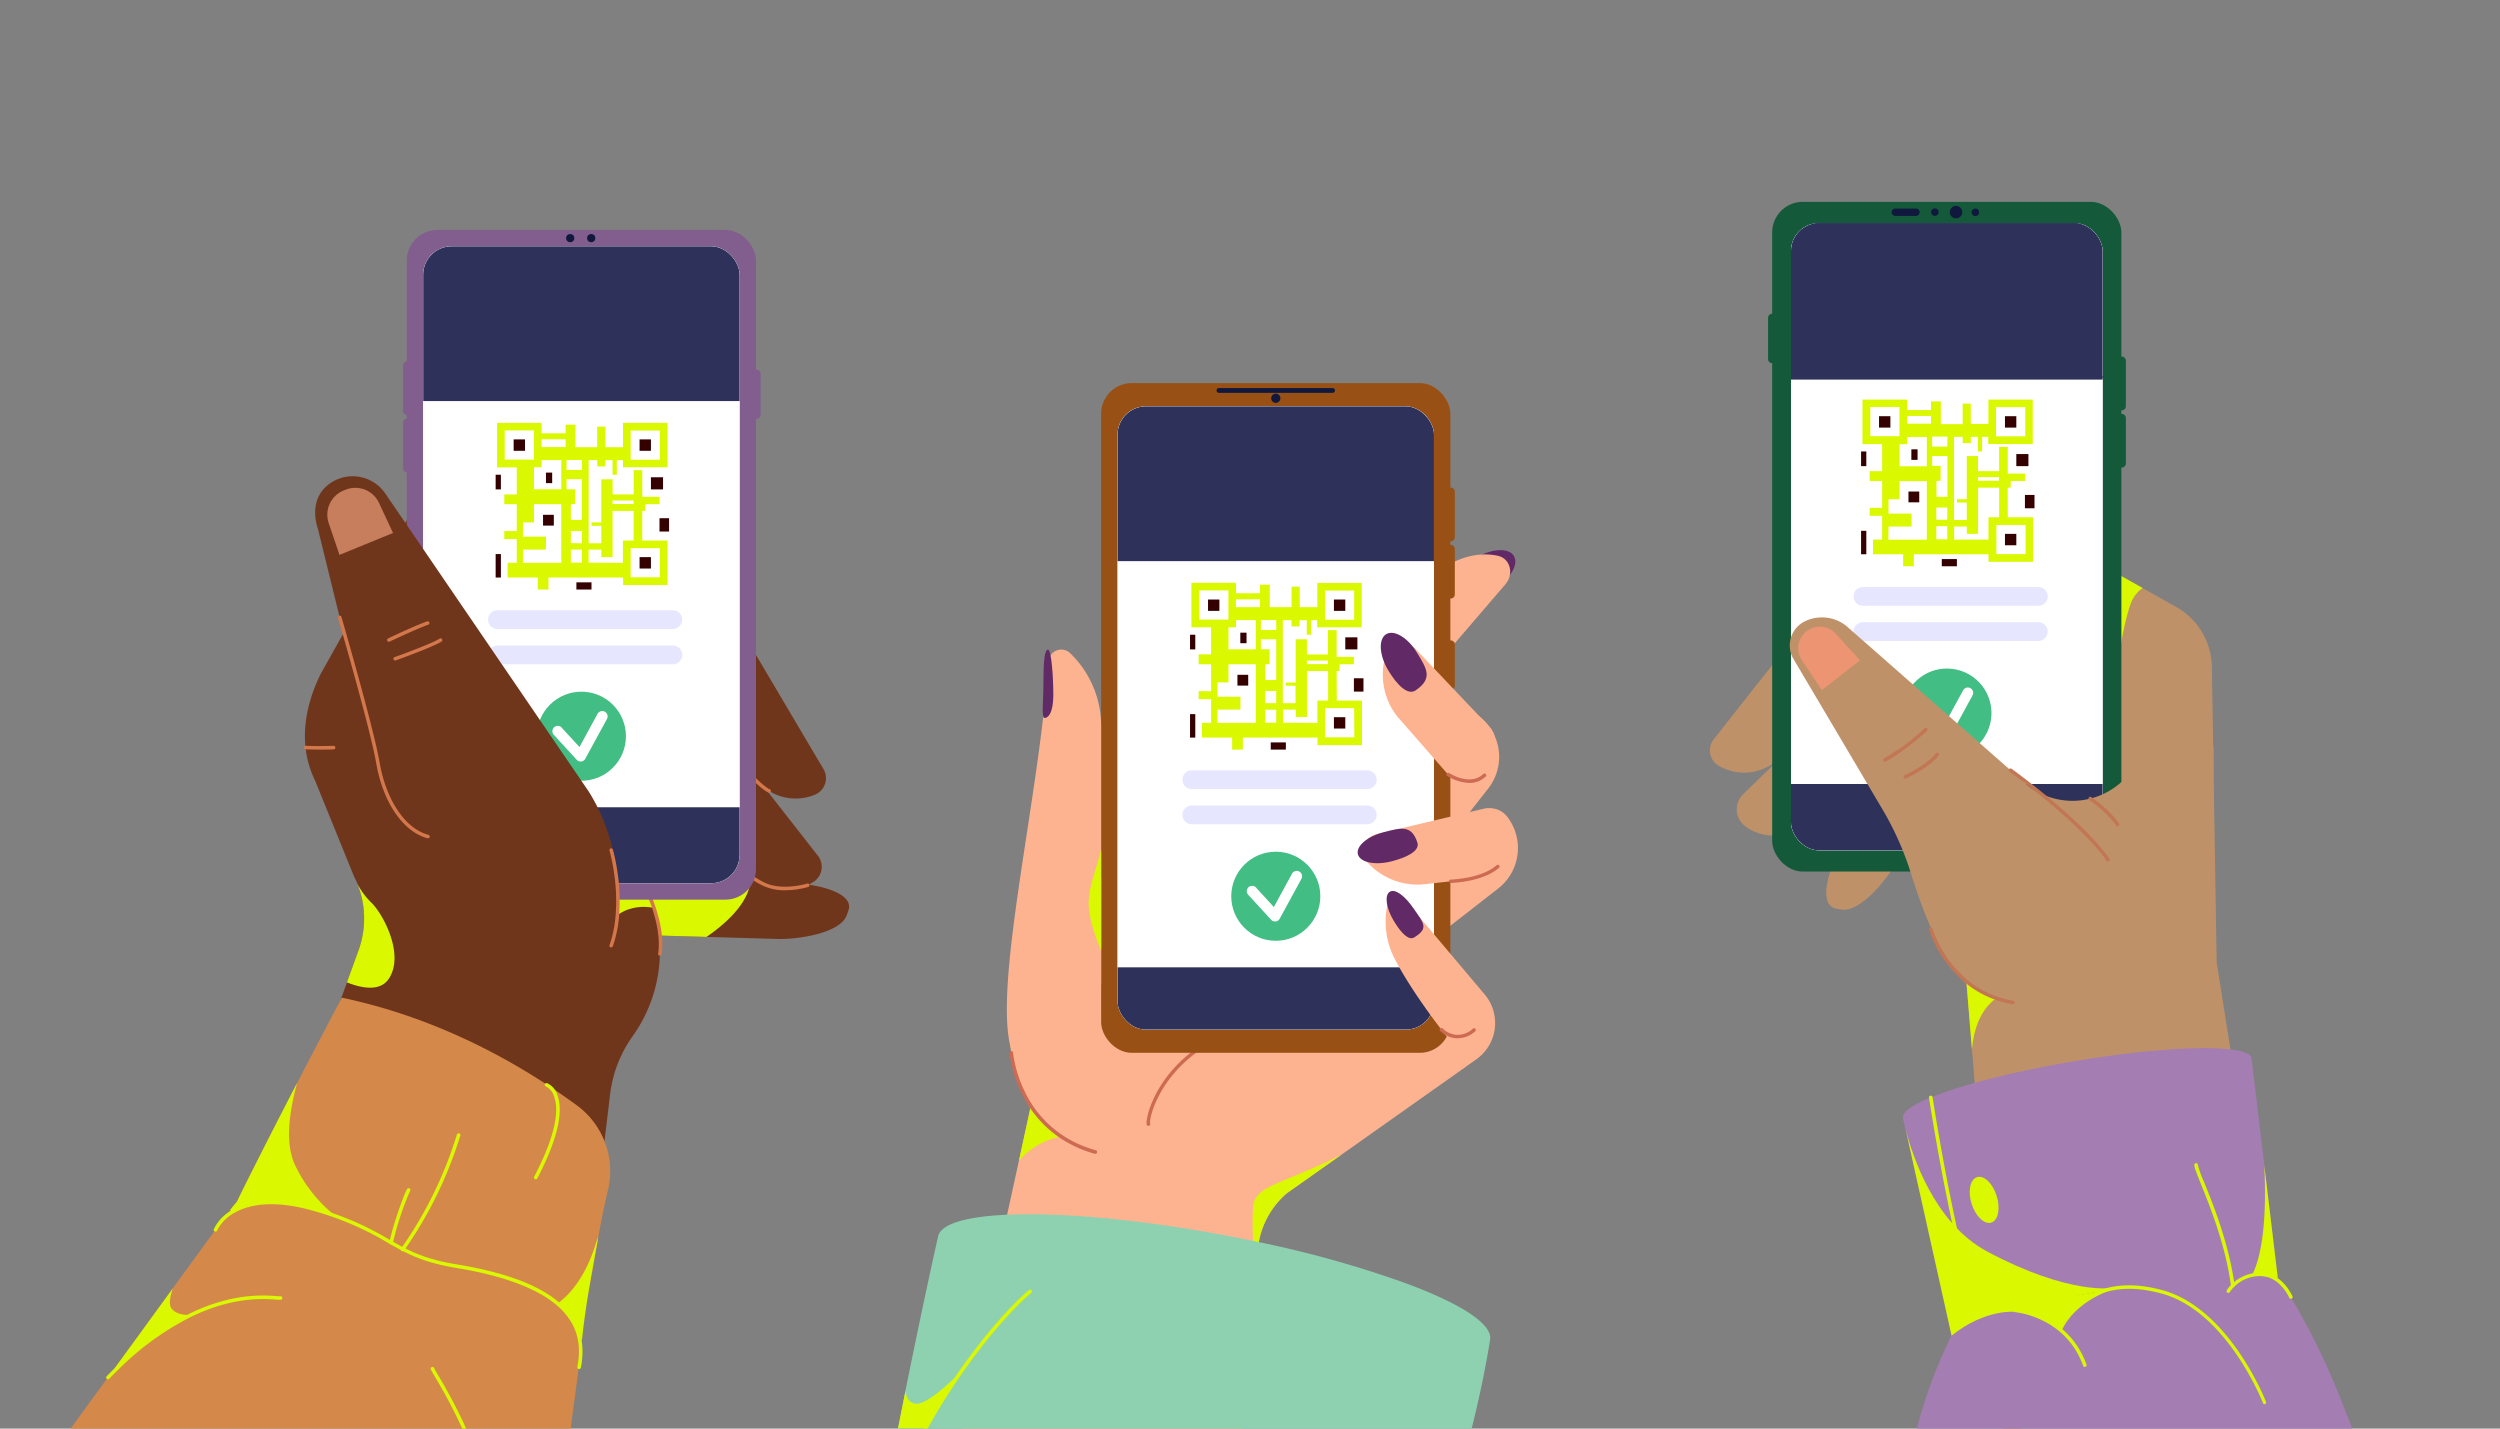 <svg xmlns="http://www.w3.org/2000/svg" xmlns:xlink="http://www.w3.org/1999/xlink" width="700" height="400" viewBox="0 0 700 400">
  <rect x="0" y="0" width="700" height="400" fill="#808080" stroke="none"/>
  <defs>
    <style>
      .cls-1 {
        fill: #fff;
      }

      .cls-2 {
        fill: none;
      }

      .cls-3 {
        fill: #bf9169;
      }

      .cls-4 {
        fill: #DAF800;
      }

      .cls-5 {
        fill: #14593a;
      }

      .cls-6 {
        clip-path: url(#clip-path);
      }

      .cls-7 {
        clip-path: url(#clip-path-2);
      }

      .cls-8, .cls-9 {
        fill: #2e325a;
      }

      .cls-8 {
        stroke: #2e325a;
        stroke-miterlimit: 10;
      }

      .cls-10 {
        fill: #e6e7ff;
      }

      .cls-11 {
        fill: #42bd83;
      }

      .cls-12 {
        fill: #340000;
      }

      .cls-13 {
        fill: #10193d;
      }

      .cls-14 {
        fill: #ed9572;
      }

      .cls-15 {
        fill: #a47db3;
      }

      .cls-16 {
        fill: #c27653;
      }

      .cls-17 {
        fill: #612966;
      }

      .cls-18 {
        fill: #fdb390;
      }

      .cls-19 {
        fill: #cc6a52;
      }

      .cls-20 {
        fill: #995014;
      }

      .cls-21 {
        clip-path: url(#clip-path-3);
      }

      .cls-22 {
        clip-path: url(#clip-path-4);
      }

      .cls-23 {
        fill: #8ed1b1;
      }

      .cls-24 {
        fill: #70361c;
      }

      .cls-25 {
        fill: #d4784c;
      }

      .cls-26 {
        fill: #825e8f;
      }

      .cls-27 {
        clip-path: url(#clip-path-5);
      }

      .cls-28 {
        fill: #c77e5c;
      }

      .cls-29 {
        fill: #d4894a;
      }
    </style>
    <clipPath id="clip-path">
      <rect class="cls-1" x="501.48" y="62.47" width="87.25" height="175.62" rx="7.83"/>
    </clipPath>
    <clipPath id="clip-path-2">
      <rect class="cls-2" x="500.81" y="62.47" width="88.58" height="178.31" rx="7.95"/>
    </clipPath>
    <clipPath id="clip-path-3">
      <rect class="cls-1" x="312.93" y="113.79" width="88.58" height="174.48" rx="7.86"/>
    </clipPath>
    <clipPath id="clip-path-4">
      <rect class="cls-2" x="312.93" y="113.79" width="88.58" height="178.31" rx="7.95"/>
    </clipPath>
    <clipPath id="clip-path-5">
      <rect class="cls-1" x="118.5" y="68.98" width="88.58" height="178.31" rx="7.95"/>
    </clipPath>
  </defs>
  <g id="_2" data-name="2">
    <path class="cls-3" d="M481.26,214.42h0a14.09,14.09,0,0,0,16.93-2.09l40.86-40-18.42-17.1L479.85,207A5,5,0,0,0,481.26,214.42Z"/>
    <path class="cls-3" d="M488.58,231.27h0a12.78,12.78,0,0,0,15.49.11L549.83,197a.86.86,0,0,0,.15-1.23L535.1,177.84a.86.86,0,0,0-1.26-.07L488.07,222.4A5.89,5.89,0,0,0,488.58,231.27Z"/>
    <path class="cls-3" d="M513.82,254.34l1.62.32c5.33,1.06,12.95-8.51,15.48-13.08L540.69,224l7.52-13.57,12-21.63-22.84-10.84-7,18.53-10.6,28.09-6.89,18.23S508.87,253,513.82,254.34Z"/>
    <path class="cls-3" d="M620.66,269.15l-48.75,3,2.24-111.67.2-10.17,13.91,7.81,11.66,6.55,9.41,5.28a19.05,19.05,0,0,1,3.24,2.28,19.59,19.59,0,0,1,6.75,14.37Z"/>
    <path class="cls-4" d="M599.92,164.64a9.4,9.4,0,0,0-3.37,4.51c-2.78,8-3.9,20.49-3.9,20.49l-18.5-29.19.2-10.17,13.91,7.81Z"/>
    <path class="cls-3" d="M639,385.26l-7.19,1.45-1,.2L565.78,400h-4.95l-2.56-31.17-.07-.89-.11-1.34-.58-7v-.1l-.73-8.82-.69-8.4-1-12.61-2.17-26.45-.19-2.32-.58-7.05-1.49-18.26v-.15l-.06-.67,0-.68-.08-.94,9.07-1.44,12.46-2L619,262.29l.52-.08,1.1,6.94,3.91,24.72.47,3,8.13,51.38h0l1,6.14.32,2.07.15.91,0,.14Z"/>
    <g>
      <rect class="cls-5" x="496.21" y="56.52" width="97.78" height="187.52" rx="8.56"/>
      <g>
        <rect class="cls-1" x="501.48" y="62.47" width="87.25" height="175.62" rx="7.83"/>
        <g class="cls-6">
          <g class="cls-7">
            <rect class="cls-1" x="500.81" y="62.47" width="88.81" height="178.31"/>
            <rect class="cls-8" x="500.7" y="62.39" width="88.81" height="43.4"/>
            <rect class="cls-9" x="500.7" y="219.52" width="88.81" height="21.56"/>
            <path class="cls-10" d="M570.73,179.48H521.6a2.62,2.62,0,0,1-2.62-2.63h0a2.62,2.62,0,0,1,2.62-2.63h49.13a2.63,2.63,0,0,1,2.63,2.63h0A2.63,2.63,0,0,1,570.73,179.48Z"/>
            <path class="cls-10" d="M570.73,169.62H521.6A2.62,2.62,0,0,1,519,167h0a2.62,2.62,0,0,1,2.62-2.63h49.13a2.63,2.63,0,0,1,2.63,2.63h0A2.63,2.63,0,0,1,570.73,169.62Z"/>
            <circle class="cls-11" cx="545.1" cy="199.63" r="12.47" transform="translate(224.96 683.88) rotate(-76.64)"/>
            <path class="cls-1" d="M544.88,206.71a1.51,1.51,0,0,1-1.11-.49l-6.28-6.86a1.5,1.5,0,1,1,2.21-2l4.86,5.3,5.07-9.29a1.5,1.5,0,1,1,2.63,1.43l-6.07,11.14a1.49,1.49,0,0,1-1.13.78Z"/>
            <g>
              <rect class="cls-12" x="526.13" y="116.54" width="3.18" height="3.18"/>
              <rect class="cls-12" x="561.39" y="116.54" width="3.18" height="3.18"/>
              <rect class="cls-12" x="561.39" y="149.49" width="3.18" height="3.18"/>
              <path class="cls-4" d="M562.15,136.55H563v-1.87h4V132.6h-4.83v-7.48h-2.42v6.8h-5.9V127.7h-3.15v12.07h-2.75v.94h2.75v4.9h-3.56V122.33h2.42v1.75h2.28v-1.75h2v4.08H555v-4.08h1.71v2h12.46V111.89H556.75v6.82h-4.93V113h-2.28v5.75h-6.11V112.4h-2.75v2.42H534v-2.93H521.49v12.47H527v7.56h-3.49v2.76H527v7.51h-3.49v2.24H527v6.65h-2.55v4.12h8.43v3.36h3V155.2h20.9v2.11h12.46V144.84h-7.06ZM558.89,114h8.18v8.17h-8.18Zm.84,19.6v1h-5.9v-1Zm-16.36,1v-4.16H541V127.7h4.29v11.4h-3.08v-4.42Zm-1.21,12.74h3.08v3.66h-3.08Zm0-1.81v-3.42h3.08v3.42Zm3.08-20.49H541v-2.79h4.29Zm-4.56-8.58v2.17H534v-2.17Zm-17-2.5h8.17v8.17h-8.17ZM534,124.36v-2h5.51v8.19h-7.64v-6.16Zm-5.22,23.06h6.44V143.8h-6.44v-4h3.09v-5.09h7.64v16.4H528.74Zm18.38,3.66v-3.66h3.56v2.07h3.15V136.55h5.9v8.29h-3v6.24Zm20,4.08h-8.18V147h8.18Z"/>
              <rect class="cls-12" x="543.7" y="156.54" width="4.23" height="2.01"/>
              <rect class="cls-12" x="534.37" y="137.63" width="3.02" height="3.02"/>
              <rect class="cls-12" x="535.18" y="125.82" width="1.74" height="2.95"/>
              <rect class="cls-12" x="521.1" y="126.41" width="1.47" height="4.11"/>
              <rect class="cls-12" x="566.98" y="138.59" width="2.68" height="3.73"/>
              <rect class="cls-12" x="564.57" y="127.13" width="3.39" height="3.39"/>
              <rect class="cls-12" x="521.1" y="148.63" width="1.47" height="6.57"/>
            </g>
          </g>
        </g>
      </g>
      <path class="cls-5" d="M594.09,114.9h0a1.15,1.15,0,0,1-1.15-1.15V101a1.14,1.14,0,0,1,1.15-1.15h0a1.14,1.14,0,0,1,1.15,1.15v12.73A1.15,1.15,0,0,1,594.09,114.9Z"/>
      <path class="cls-5" d="M594.09,130.93h0a1.15,1.15,0,0,1-1.15-1.15V117.05a1.14,1.14,0,0,1,1.15-1.15h0a1.14,1.14,0,0,1,1.15,1.15v12.73A1.15,1.15,0,0,1,594.09,130.93Z"/>
      <path class="cls-5" d="M496.21,101.69h0a1.15,1.15,0,0,1-1.15-1.15V89a1.16,1.16,0,0,1,1.15-1.15h0A1.15,1.15,0,0,1,497.36,89v11.5A1.14,1.14,0,0,1,496.21,101.69Z"/>
      <g>
        <path class="cls-13" d="M536.5,60.46h-5.79a1.05,1.05,0,0,1-1.05-1.06h0a1,1,0,0,1,1.05-1h5.79a1,1,0,0,1,1,1h0A1.05,1.05,0,0,1,536.5,60.46Z"/>
        <circle class="cls-13" cx="541.76" cy="59.4" r="1.05"/>
        <path class="cls-13" d="M554.15,59.4a1.05,1.05,0,1,1-1-1A1.05,1.05,0,0,1,554.15,59.4Z"/>
        <circle class="cls-13" cx="547.69" cy="59.4" r="1.75"/>
      </g>
    </g>
    <path class="cls-3" d="M619.8,209.32c0-.92-14.4-18.13-14.4-18.13-1.1,12-5.25,21.88-10.75,27.16a20.46,20.46,0,0,1-26.45,1.92l-51.22-45a10.92,10.92,0,0,0-11.89-1.16A7.52,7.52,0,0,0,502,184.22l25.12,42.45a84.73,84.73,0,0,1,7.95,17.89c6,19.28,12.74,31.39,22.81,36.35l4.87,2.39s54.9-3.39,55.62-3.39S619.82,210.25,619.8,209.32Z"/>
    <path class="cls-14" d="M520.78,184.89l-10.66,8.34-5.58-8.35a6,6,0,0,1,1.3-8.11h0a6,6,0,0,1,8.19.69Z"/>
    <g>
      <path class="cls-15" d="M658.62,400H536.73a134.61,134.61,0,0,1,9.66-26l0-.25.76-9.27,4.66-.52,1-.11h.11a25.39,25.39,0,0,1,4.58-4.33l.09-.06a10.85,10.85,0,0,1,7.24-2.25c2.75.26,5.28,1.83,7.56,4.49l11.66-1.29h0l7.68-.86,21.48-2.38c1.78-5.66,4.36-9.16,7.74-10a5,5,0,0,1,.86-.14,5.66,5.66,0,0,1,1,0c2.88.12,6.07,2,9.45,5.39q.91.93,1.86,2l.35.4,1.61-.19,1.67,3.14.24.33q1.82,2.51,3.66,5.5a190.57,190.57,0,0,1,13.54,27.68Q656.93,395.49,658.62,400Z"/>
      <path class="cls-4" d="M592.06,360.86s-11,3-14.92,12c0,0-7.94-9.11-23.83-5.56l7.15-13.15,28.67-6Z"/>
      <path class="cls-15" d="M637.78,357.75a48,48,0,0,0-7.29-.55c-9.22-.12-23.07,1.21-38.43,3.66-1,.16-2,.33-3,.51-18.42,3.16-34.7,8-42.21,12.29l-.41.07L533.48,316a2.23,2.23,0,0,1-.1-.43l-.54-2.42,0-.18h.05a.32.32,0,0,1,0-.09c-.7-4.08,20.6-11.11,47.54-15.68s49.19-5,50-.92a.06.06,0,0,1,0,0L634,326.16Z"/>
      <path class="cls-4" d="M583.75,382.75a.51.51,0,0,1-.47-.33c-4.94-13.73-18.87-15-19-15a.5.5,0,0,1-.45-.53.48.48,0,0,1,.53-.45c.14,0,14.69,1.29,19.86,15.63a.49.49,0,0,1-.3.63A.45.45,0,0,1,583.75,382.75Z"/>
      <path class="cls-4" d="M634.11,393.19a.49.49,0,0,1-.46-.31c-.1-.26-10.1-25.69-28.38-30.68-14.42-3.94-21.24,1.94-24.15,4.45-1,.89-1.57,1.35-2.13,1.13a.48.48,0,0,1-.28-.63.5.5,0,0,1,.56-.31,8.18,8.18,0,0,0,1.21-.93c3-2.62,10.13-8.73,25-4.66,18.76,5.12,28.93,31,29,31.28a.49.49,0,0,1-.28.63Z"/>
      <path class="cls-4" d="M592.06,360.54l-3,.83c-18.42,3.16-15.18,5.84-24.7,5.95,0,0-8.38-1-17.92,6.66l-12.91-58c1.86,7.43,8,26.54,23,34.51C579.62,362.78,591.62,360.67,592.06,360.54Z"/>
      <path class="cls-4" d="M641.43,363.66a.49.49,0,0,1-.45-.3c0-.06-2.66-6.06-8.08-6.06h-.18a10.26,10.26,0,0,0-8.33,4.4.5.5,0,0,1-.47.33.49.49,0,0,1-.49-.49c0-.53,3.22-5.07,9.26-5.22h.22c6.06,0,8.85,6.38,9,6.66a.5.5,0,0,1-.26.64A.65.65,0,0,1,641.43,363.66Z"/>
      <path class="cls-4" d="M630.49,357.2c2-3.77,4.44-12.35,3.5-31l3.79,31.59A48,48,0,0,0,630.49,357.2Z"/>
      <path class="cls-4" d="M553.31,367.81a.49.49,0,0,1-.47-.35c-7.39-24.84-12.67-59.76-12.72-60.11a.49.49,0,1,1,1-.14c.06.34,5.33,35.2,12.7,60a.48.48,0,0,1-.33.61A.32.32,0,0,1,553.31,367.81Z"/>
      <path class="cls-4" d="M625.16,360.48a.49.49,0,0,1-.48-.43c-1.53-11.41-5.83-22.09-8.4-28.48-1.27-3.15-1.88-4.7-1.88-5.4a.49.49,0,1,1,1,0,30.24,30.24,0,0,0,1.82,5c2.59,6.42,6.92,17.18,8.46,28.71a.48.48,0,0,1-.42.55Z"/>
      <path class="cls-4" d="M559.07,334.86c1.1,3.52.42,6.86-1.51,7.47s-4.4-1.75-5.51-5.27-.42-6.86,1.52-7.46S558,331.35,559.07,334.86Z"/>
    </g>
    <path class="cls-16" d="M590.25,241.2a.48.48,0,0,1-.4-.2c-7.91-11.12-27-24.81-27.18-24.94a.51.51,0,0,1-.12-.69.5.5,0,0,1,.69-.11c.19.14,19.4,13.92,27.41,25.17a.49.49,0,0,1-.12.68A.47.47,0,0,1,590.25,241.2Z"/>
    <path class="cls-4" d="M559,279.5c-2.73,1.87-6.08,5.87-6.86,14.34l-1.57-19.09A27.39,27.39,0,0,0,559,279.5Z"/>
    <path class="cls-16" d="M592.92,231.36a.49.49,0,0,1-.41-.22c-2.36-3.59-7.45-7.1-7.5-7.14a.49.49,0,1,1,.55-.81c.22.15,5.3,3.66,7.77,7.41a.5.5,0,0,1-.14.68A.53.53,0,0,1,592.92,231.36Z"/>
    <path class="cls-16" d="M527.76,213.25a.5.5,0,0,1-.48-.37.51.51,0,0,1,.36-.6,57.86,57.86,0,0,0,11.25-8.35.49.49,0,0,1,.67.72c-5.07,4.7-10.82,8.37-11.68,8.58Z"/>
    <path class="cls-16" d="M533.49,218a.48.48,0,0,1-.44-.28.49.49,0,0,1,.23-.65c.07,0,6.56-3.1,8.74-6.13a.49.49,0,1,1,.8.58c-2.33,3.23-8.85,6.31-9.12,6.44A.52.52,0,0,1,533.49,218Z"/>
    <path class="cls-16" d="M563.6,281.18h-.09a30.38,30.38,0,0,1-4.69-1.2,28,28,0,0,1-8.58-4.84,33,33,0,0,1-10.11-14.8.49.49,0,0,1,.33-.61.48.48,0,0,1,.61.33,32.68,32.68,0,0,0,9.79,14.33,27.13,27.13,0,0,0,8.29,4.66,29.17,29.17,0,0,0,4.53,1.17.48.48,0,0,1,.4.56A.49.49,0,0,1,563.6,281.18Z"/>
  </g>
  <g id="_3" data-name="3">
    <path class="cls-17" d="M418.25,165c-4.55,2.76-7.55,5-11.24-.41-1.59-2.31,1.42-5.5,6-8.27s9.41-3.06,10.87-.66S422.8,162.28,418.25,165Z"/>
    <path class="cls-18" d="M421.5,163.62c2.5-2.89,1.39-7.26-2.1-8-5.81-1.29-12.65.69-18,5.67l-16.78,17.87c-5.63,6.52,1.53,6.34,6.88,11h0c2.28,2,6.07,1.32,8.48-1.47Z"/>
    <path class="cls-18" d="M384.72,249.91l12.58,16.15,22.19-17.28A14.35,14.35,0,0,0,422,228.65h0a6.14,6.14,0,0,0-8.6-1.07Z"/>
    <path class="cls-18" d="M383.25,230.28l16.11,12.63,17.35-22.14a14.35,14.35,0,0,0-2.44-20.14h0a6.13,6.13,0,0,0-8.6,1.05Z"/>
    <path class="cls-18" d="M409.5,299.34l-.45.34-33.48,23.66h0l-15.31,10.81a23.7,23.7,0,0,0-7.79,13.6c-.14.75-.24,1.51-.31,2.28l-.66,7.55v.06L347.78,400H269l4.63-21.35.49-2.27L282,340.09,285.3,325l3.19-14.69,0-.07c-.73-1.29-1.4-2.6-2-3.93a43.88,43.88,0,0,1-3.42-12c0-.39-.1-.77-.14-1.15a43.89,43.89,0,0,1,12.62-36l9.75-8.49,3-2.62,4.61-4,35.23-30.69,40,43.91,1.64,1.8,3.41,3.73,1.71,1.89h0l2.78,3.05,3.8,4.18,4.6,5.05,5,5.53A12.86,12.86,0,0,1,409.5,299.34Z"/>
    <path class="cls-4" d="M297.13,318.23A20.63,20.63,0,0,0,285.31,325l3.2-14.76c-.73-1.29-1.4-2.6-2-3.93l.16-.05A31.16,31.16,0,0,0,297.13,318.23Z"/>
    <path class="cls-19" d="M306.7,323.07l-.13,0a33.86,33.86,0,0,1-9.71-4.41,31.52,31.52,0,0,1-10.62-12.18A36.33,36.33,0,0,1,282.69,295l0-.13a.49.49,0,0,1,.41-.56.5.5,0,0,1,.56.41l0,.16A35.41,35.41,0,0,0,287.11,306a30.59,30.59,0,0,0,10.29,11.8,32.66,32.66,0,0,0,9.44,4.29.47.47,0,0,1,.33.6A.48.48,0,0,1,306.7,323.07Z"/>
    <path class="cls-19" d="M350.2,286.9a.5.5,0,0,0-.61-.33c-1.74.51-3.37,1.08-4.91,1.7a44.72,44.72,0,0,0-11.37,6.52c-10,7.95-12.37,17.63-12.28,19.76,0,.5.26.65.46.69h.1a.49.49,0,0,0,.48-.39.52.52,0,0,0-.06-.35c-.18-1.54,2.11-11.69,12.9-19.72a45.62,45.62,0,0,1,12.59-6.52c.77-.27,1.56-.52,2.37-.76A.48.48,0,0,0,350.2,286.9Z"/>
    <g>
      <rect class="cls-20" x="308.32" y="107.27" width="97.78" height="187.52" rx="8.56"/>
      <g>
        <rect class="cls-1" x="312.93" y="113.79" width="88.58" height="174.48" rx="7.86"/>
        <g class="cls-21">
          <g class="cls-22">
            <rect class="cls-1" x="312.93" y="113.79" width="88.81" height="178.31"/>
            <rect class="cls-9" x="312.81" y="113.72" width="88.81" height="43.4"/>
            <rect class="cls-9" x="312.81" y="270.85" width="88.81" height="21.56"/>
            <path class="cls-10" d="M382.84,230.8H333.71a2.62,2.62,0,0,1-2.62-2.63h0a2.62,2.62,0,0,1,2.62-2.62h49.13a2.62,2.62,0,0,1,2.63,2.62h0A2.63,2.63,0,0,1,382.84,230.8Z"/>
            <path class="cls-10" d="M382.84,220.94H333.71a2.62,2.62,0,0,1-2.62-2.63h0a2.62,2.62,0,0,1,2.62-2.62h49.13a2.62,2.62,0,0,1,2.63,2.62h0A2.63,2.63,0,0,1,382.84,220.94Z"/>
            <circle class="cls-11" cx="357.22" cy="250.95" r="12.47"/>
            <path class="cls-1" d="M357,258a1.49,1.49,0,0,1-1.11-.49l-6.28-6.85a1.5,1.5,0,1,1,2.21-2l4.86,5.31,5.07-9.3a1.5,1.5,0,1,1,2.63,1.44l-6.07,11.14a1.5,1.5,0,0,1-1.13.77Z"/>
            <g>
              <rect class="cls-12" x="338.25" y="167.86" width="3.18" height="3.18"/>
              <rect class="cls-12" x="373.5" y="167.86" width="3.18" height="3.18"/>
              <rect class="cls-12" x="373.5" y="200.81" width="3.18" height="3.18"/>
              <path class="cls-4" d="M374.26,187.88h.83V186h4v-2.08h-4.83v-7.48h-2.42v6.81h-5.9V179h-3.15V191.1H360V192h2.75v4.89h-3.56V173.66h2.42v1.74h2.28v-1.74h2v4.07h1.21v-4.07h1.71v2h12.47V163.22H368.86V170h-4.93v-5.74h-2.28V170h-6.11v-6.3h-2.75v2.41h-6.72v-2.92H333.6v12.46h5.51v7.57h-3.49V186h3.49v7.51h-3.49v2.24h3.49v6.65h-2.55v4.12H345v3.36h3v-3.36h20.9v2.11h12.47V196.17h-7.07ZM371,165.36h8.17v8.17H371Zm.83,19.6v1h-5.9v-1Zm-16.36,1v-4.16h-2.42V179h4.29v11.41h-3.08V186Zm-1.21,12.74h3.08v3.66h-3.08Zm0-1.81v-3.42h3.08v3.42Zm3.08-20.49h-4.29v-2.78h4.29Zm-4.56-8.58V170h-6.72v-2.17Zm-17-2.5h8.17v8.17h-8.17Zm10.32,10.32v-2h5.52v8.18h-7.65v-6.16Zm-5.22,23.06h6.44v-3.62h-6.44v-4h3.09V186h7.65v16.4H340.85Zm18.38,3.66v-3.66h3.56v2.07h3.15V187.88h5.9v8.29h-3v6.23Zm19.95,4.09H371v-8.18h8.17Z"/>
              <rect class="cls-12" x="355.81" y="207.87" width="4.23" height="2.01"/>
              <rect class="cls-12" x="346.48" y="188.95" width="3.02" height="3.02"/>
              <rect class="cls-12" x="347.29" y="177.14" width="1.74" height="2.95"/>
              <rect class="cls-12" x="333.21" y="177.73" width="1.47" height="4.11"/>
              <rect class="cls-12" x="379.09" y="189.92" width="2.68" height="3.73"/>
              <rect class="cls-12" x="376.68" y="178.45" width="3.39" height="3.39"/>
              <rect class="cls-12" x="333.21" y="199.95" width="1.47" height="6.57"/>
            </g>
          </g>
        </g>
      </g>
      <path class="cls-20" d="M406.2,151.56h0a1.15,1.15,0,0,1-1.15-1.15V137.68a1.16,1.16,0,0,1,1.15-1.15h0a1.15,1.15,0,0,1,1.15,1.15v12.73A1.14,1.14,0,0,1,406.2,151.56Z"/>
      <path class="cls-20" d="M406.2,167.59h0a1.15,1.15,0,0,1-1.15-1.15V153.72a1.15,1.15,0,0,1,1.15-1.15h0a1.14,1.14,0,0,1,1.15,1.15v12.72A1.14,1.14,0,0,1,406.2,167.59Z"/>
      <path class="cls-20" d="M406.2,193.11h0a1.15,1.15,0,0,1-1.15-1.15v-11.5a1.15,1.15,0,0,1,1.15-1.15h0a1.14,1.14,0,0,1,1.15,1.15V192A1.14,1.14,0,0,1,406.2,193.11Z"/>
      <path class="cls-13" d="M373.12,110H341.31a.67.67,0,0,1-.67-.68h0a.67.67,0,0,1,.67-.67h31.81a.67.67,0,0,1,.67.67h0A.67.67,0,0,1,373.12,110Z"/>
      <path class="cls-13" d="M358.5,111.63a1.29,1.29,0,0,1-2.57,0,1.29,1.29,0,1,1,2.57,0Z"/>
    </g>
    <path class="cls-18" d="M308.32,203.5v71.39a18.34,18.34,0,0,1-10.64,16.64c-6,2.76-13.91,4.88-14.74,1.59-4.68-18.46,8.12-70.3,10.64-107.92a3.59,3.59,0,0,1,6.09-2.29A28.33,28.33,0,0,1,308.32,203.5Z"/>
    <path class="cls-4" d="M308.32,237.91v28.28c-1.84-4.39-3.69-9.91-3.49-13.94C305.05,247.72,307,243.32,308.32,237.91Z"/>
    <path class="cls-18" d="M389,251.32h0a1.91,1.91,0,0,1,3.28-.67l23.43,27.79a12.42,12.42,0,0,1-2.32,18.15l-3.9,2.76-4.2-8.88s-9.55-11.84-14.81-22.08A22.61,22.61,0,0,1,389,251.32Z"/>
    <path class="cls-18" d="M385.34,233.6a4.78,4.78,0,0,0-2.63,7.66,18.88,18.88,0,0,0,16.71,6.26l11.71-1.3c7.71-1.84,12.63-8.89,11-15.75h0c-.7-2.94-3.93-4.68-7.22-3.9Z"/>
    <path class="cls-18" d="M396.07,181.41a4.79,4.79,0,0,0-7.94,1.62,18.91,18.91,0,0,0,3.09,17.57l14.89,17c5.49,5.71,5.88.78,11-4.11h0c2.17-2.09,2.32-7.48,0-9.92Z"/>
    <path class="cls-19" d="M408.22,290.71c-.21,0-.43,0-.64,0a7.19,7.19,0,0,1-4.38-2.11.49.49,0,0,1,.78-.6,6.33,6.33,0,0,0,3.69,1.74,6.23,6.23,0,0,0,4.77-1.74.49.49,0,0,1,.64.74A7.34,7.34,0,0,1,408.22,290.71Z"/>
    <path class="cls-19" d="M406.2,247.25a.49.49,0,0,1-.49-.43.49.49,0,0,1,.44-.54l.31,0c5.59-.37,10.06-1.8,12.59-4a.48.48,0,0,1,.69,0,.49.49,0,0,1,0,.69c-2.74,2.38-7.29,3.85-13.18,4.25l-.26,0Z"/>
    <path class="cls-19" d="M411.4,219.22a12.81,12.81,0,0,1-6.19-1.95.49.49,0,0,1-.13-.68.48.48,0,0,1,.68-.13c.06,0,5.79,3.8,9.53.29a.49.49,0,1,1,.67.71A6.42,6.42,0,0,1,411.4,219.22Z"/>
    <path class="cls-4" d="M375.55,323.34l-15.31,10.81a23.75,23.75,0,0,0-8.1,15.88l-.66,7.61c0-.68-1.19-14.21-.56-20S359.28,331.56,375.55,323.34Z"/>
    <path class="cls-17" d="M396.81,182.83c2.56,4.25,4.58,7.06-.43,10.47-2.16,1.47-5.12-1.35-7.67-5.6s-2.81-8.78-.58-10.13S394.26,178.58,396.81,182.83Z"/>
    <path class="cls-17" d="M387.49,233c4.6-1.16,7.74-2.23,9.38,2.94.71,2.23-2.71,4.09-7.3,5.25s-8.78.28-9.36-2S382.9,234.15,387.49,233Z"/>
    <path class="cls-17" d="M395.86,254.45c2.81,4.09,4.25,5.46.16,8-1.54,1-3.64-1.07-5.78-4.63s-2.63-7.2-1.08-8.14S393.51,251,395.86,254.45Z"/>
    <path class="cls-17" d="M294.93,194.52c0,5.29-1.5,6.51-2.44,6.51s-.32-4.53-.33-9.81c0-6.16.33-9.32,1.27-9.32S294.93,189.24,294.93,194.52Z"/>
    <path class="cls-23" d="M417.22,375.14c-1.32,8.28-3.08,16.57-5.15,24.86H251.44c.72-3.66,1.42-7.2,2.1-10.58h0l0-.08v0c5.21-25.87,9.11-43.06,9.11-43.06.67-3.59,7.87-5.64,19.33-6.16,14.79-.67,36.67,1.23,60.72,5.72,2.76.52,5.47,1.05,8.14,1.61l1.57.33a300.44,300.44,0,0,1,41,11.46C408.81,364.89,418,370.72,417.22,375.14Z"/>
    <path class="cls-4" d="M288.75,362c-2.39,1.92-8.18,7.58-15.1,16.67-1.35,1.77-2.75,3.68-4.17,5.72A172.89,172.89,0,0,0,259.75,400h-1.13c2.87-5.27,5.78-9.94,8.49-13.94.52-.78,1-1.53,1.55-2.26,1.88-2.7,3.72-5.17,5.48-7.42,6.41-8.2,11.7-13.35,14-15.18a.49.49,0,0,1,.7.07A.51.51,0,0,1,288.75,362Z"/>
    <path class="cls-4" d="M269.08,384v0a172.62,172.62,0,0,0-9.9,15.91h-7.73q1.09-5.5,2.11-10.59l0-.08c0,.31.18,4.14,3.54,3.76,2.5-.28,7.3-4.45,10-7A24.44,24.44,0,0,0,269.08,384Z"/>
  </g>
  <g id="_5" data-name="5">
    <path class="cls-24" d="M228.18,222.51h0a14.07,14.07,0,0,1-16.5-4.34l-35.15-45,20.54-14.48,33.51,56.66A5,5,0,0,1,228.18,222.51Z"/>
    <path class="cls-24" d="M227.57,247.05l-1.41.82A11.92,11.92,0,0,1,211.82,246L170,204.77l18.49-17L229,239.6A5,5,0,0,1,227.57,247.05Z"/>
    <path class="cls-24" d="M237.64,254.7l-.56,1.56c-1.8,5.12-13.92,6.8-19.14,6.65l-20.13-.57-15.51-.45-24.73-.7L159.89,236l19.51,3.43,29.57,5.2,19.2,3.37S239,249.75,237.64,254.7Z"/>
    <path class="cls-25" d="M215.32,221.93h-.07c-.55-.07-4.85-2.87-9.08-9.41a.49.49,0,0,1,.15-.68.48.48,0,0,1,.67.14c4,6.19,8,8.81,8.46,9a.46.46,0,0,1,.39.54A.53.53,0,0,1,215.32,221.93Z"/>
    <path class="cls-25" d="M219.87,249.27a14,14,0,0,1-6.8-1.55,32.74,32.74,0,0,1-7.81-5.67.49.49,0,1,1,.72-.66,32.6,32.6,0,0,0,7.57,5.47c5,2.82,12.39.57,12.46.54a.49.49,0,0,1,.29.94A23.53,23.53,0,0,1,219.87,249.27Z"/>
    <path class="cls-4" d="M209.73,248.78c-1.67,5.57-7.26,10.36-11.92,13.56l-15.51-.45-1.36-1.6-8.15-18.58,6.61-2.26,29.57,5.2A4.36,4.36,0,0,1,209.73,248.78Z"/>
    <path class="cls-24" d="M177.06,290.25a35.25,35.25,0,0,0-6.26,16.44l-4.29,35.66L80.23,321.81l16.92-46.74,3.27-9a26.15,26.15,0,0,0-.37-18.7,21.77,21.77,0,0,0-1-2.09l0-.06-10.8-26.59c-5.12-10.42-2.67-21.5,1.64-30.13L122.7,130l55.35,113.05,2.81,5.75a42.29,42.29,0,0,1,2.1,5.39A41.05,41.05,0,0,1,177.06,290.25Z"/>
    <path class="cls-4" d="M183,254.22a13.35,13.35,0,0,0-6.43.22,10.87,10.87,0,0,0-3.66,1.81,53.31,53.31,0,0,0-.45-11.95l4.11-1.37,1.52.15,2.81,5.75A42.29,42.29,0,0,1,183,254.22Z"/>
    <path class="cls-4" d="M109,273.85c-2.41,3.93-7.74,2.87-11.87,1.22l3.27-9a26.15,26.15,0,0,0-.37-18.7,20,20,0,0,0,3.84,5.26C107.12,255.65,113.28,267,109,273.85Z"/>
    <path class="cls-25" d="M184.77,267.59h-.08a.5.5,0,0,1-.41-.56c1.53-10.14-6.64-23.71-6.72-23.84a.5.5,0,0,1,.16-.68.48.48,0,0,1,.67.17c.35.56,8.44,14,6.86,24.5A.48.48,0,0,1,184.77,267.59Z"/>
    <g>
      <rect class="cls-26" x="113.9" y="64.38" width="97.78" height="187.52" rx="8.56"/>
      <g>
        <rect class="cls-1" x="118.5" y="68.98" width="88.58" height="178.31" rx="7.95"/>
        <g class="cls-27">
          <rect class="cls-1" x="118.5" y="68.98" width="88.81" height="178.31"/>
          <rect class="cls-9" x="118.39" y="68.9" width="88.81" height="43.4"/>
          <rect class="cls-9" x="118.39" y="226.03" width="88.81" height="21.56"/>
          <path class="cls-10" d="M188.42,186H139.29a2.63,2.63,0,0,1-2.63-2.63h0a2.63,2.63,0,0,1,2.63-2.63h49.13a2.62,2.62,0,0,1,2.62,2.63h0A2.62,2.62,0,0,1,188.42,186Z"/>
          <path class="cls-10" d="M188.42,176.13H139.29a2.63,2.63,0,0,1-2.63-2.63h0a2.63,2.63,0,0,1,2.63-2.63h49.13A2.62,2.62,0,0,1,191,173.5h0A2.62,2.62,0,0,1,188.42,176.13Z"/>
          <circle class="cls-11" cx="162.79" cy="206.14" r="12.47" transform="translate(-98.08 175.49) rotate(-45)"/>
          <path class="cls-1" d="M162.56,213.22a1.48,1.48,0,0,1-1.1-.49l-6.28-6.86a1.5,1.5,0,1,1,2.21-2l4.86,5.3,5.06-9.29a1.5,1.5,0,0,1,2.64,1.43l-6.07,11.14a1.51,1.51,0,0,1-1.14.78Z"/>
          <g>
            <rect class="cls-12" x="143.82" y="123.04" width="3.18" height="3.18"/>
            <rect class="cls-12" x="179.08" y="123.04" width="3.18" height="3.18"/>
            <rect class="cls-12" x="179.08" y="156" width="3.18" height="3.18"/>
            <path class="cls-4" d="M179.83,143.06h.84v-1.88h4V139.1h-4.83v-7.47h-2.41v6.8h-5.9v-4.22h-3.16v12.07h-2.75v.94h2.75v4.9h-3.55V128.84h2.41v1.75h2.28v-1.75h2v4.08h1.2v-4.08h1.72v2H186.9V118.4H174.44v6.82H169.5v-5.75h-2.28v5.75h-6.1v-6.31h-2.75v2.42h-6.73V118.4H139.18v12.47h5.51v7.56H141.2v2.75h3.49v7.52H141.2v2.24h3.49v6.65h-2.55v4.12h8.43v3.35h3v-3.35h20.9v2.11H186.9V151.35h-7.07Zm-3.25-22.51h8.17v8.17h-8.17Zm.84,19.59v1h-5.9v-1Zm-16.37,1V137h-2.41v-2.82h4.29v11.4h-3.09v-4.43Zm-1.21,12.75h3.09v3.66h-3.09Zm0-1.81V148.7h3.09v3.42Zm3.09-20.49h-4.29v-2.79h4.29ZM158.37,123v2.18h-6.73V123Zm-17.05-2.49h8.18v8.17h-8.18Zm10.32,10.32v-2h5.52V137h-7.65v-6.16Zm-5.21,23.06h6.44v-3.62h-6.44v-4h3.08v-5.1h7.65v16.41H146.43Zm18.38,3.66v-3.66h3.55V156h3.16V143.06h5.9v8.29h-3v6.24Zm19.94,4.08h-8.17V153.5h8.17Z"/>
            <rect class="cls-12" x="161.39" y="163.05" width="4.23" height="2.01"/>
            <rect class="cls-12" x="152.05" y="144.14" width="3.02" height="3.02"/>
            <rect class="cls-12" x="152.87" y="132.33" width="1.74" height="2.95"/>
            <rect class="cls-12" x="138.78" y="132.92" width="1.47" height="4.11"/>
            <rect class="cls-12" x="184.66" y="145.1" width="2.68" height="3.73"/>
            <rect class="cls-12" x="182.26" y="133.64" width="3.39" height="3.39"/>
            <rect class="cls-12" x="138.78" y="155.14" width="1.47" height="6.57"/>
          </g>
        </g>
      </g>
      <path class="cls-26" d="M114,116.22h0a1.16,1.16,0,0,1-1.15-1.15V102.34a1.15,1.15,0,0,1,1.15-1.15h0a1.14,1.14,0,0,1,1.15,1.15v12.73A1.15,1.15,0,0,1,114,116.22Z"/>
      <path class="cls-26" d="M114,132.25h0a1.16,1.16,0,0,1-1.15-1.15V118.37a1.15,1.15,0,0,1,1.15-1.15h0a1.14,1.14,0,0,1,1.15,1.15V131.1A1.15,1.15,0,0,1,114,132.25Z"/>
      <path class="cls-26" d="M211.83,117.29h0a1.14,1.14,0,0,1-1.15-1.15v-11.5a1.14,1.14,0,0,1,1.15-1.15h0a1.15,1.15,0,0,1,1.15,1.15v11.5A1.15,1.15,0,0,1,211.83,117.29Z"/>
      <g>
        <circle class="cls-13" cx="159.66" cy="66.68" r="1.15"/>
        <circle class="cls-13" cx="165.54" cy="66.68" r="1.15"/>
      </g>
    </g>
    <path class="cls-24" d="M170,268.77l-13.32,35.14-38.73-38L89,148s-3.38-8.7,4.19-13.16h0a11.07,11.07,0,0,1,14.68,3.32l57,83.51C172.26,233.44,176,250.49,170,268.77Z"/>
    <path class="cls-25" d="M119.76,234.69h-.13c-6.8-1.85-12.41-10.09-14.29-21-1.7-9.79-10.6-40.38-10.69-40.68a.5.5,0,0,1,.34-.61.5.5,0,0,1,.61.33c.09.31,9,31,10.7,40.8,1.82,10.52,7.15,18.45,13.58,20.2a.49.49,0,0,1-.12,1Z"/>
    <path class="cls-25" d="M171.13,265.27a.45.45,0,0,1-.16,0,.48.48,0,0,1-.3-.62,33.7,33.7,0,0,0,1.71-8.41,52.26,52.26,0,0,0-.45-11.84,48.8,48.8,0,0,0-1.27-6.24.48.48,0,0,1,.33-.6.49.49,0,0,1,.61.33,50.4,50.4,0,0,1,1.3,6.37,53.65,53.65,0,0,1,.46,12.06,34.71,34.71,0,0,1-1.77,8.65A.49.49,0,0,1,171.13,265.27Z"/>
    <path class="cls-25" d="M90,209.89c-2.78,0-4.47-.09-4.49-.09a.49.49,0,0,1-.47-.51.51.51,0,0,1,.52-.46s3.12.15,7.84,0a.49.49,0,1,1,0,1C92.2,209.88,91.05,209.89,90,209.89Z"/>
    <path class="cls-25" d="M108.88,179.69a.49.49,0,0,1-.21-.93c.32-.15,8-3.8,10.93-4.77a.49.49,0,0,1,.31.93c-2.93,1-10.74,4.69-10.82,4.72A.38.38,0,0,1,108.88,179.69Z"/>
    <path class="cls-25" d="M110.66,184.94a.52.52,0,0,1-.47-.33.49.49,0,0,1,.3-.62c.11,0,10.76-3.88,12.62-5.19a.49.49,0,0,1,.56.8c-2,1.39-12.4,5.15-12.85,5.31A.45.45,0,0,1,110.66,184.94Z"/>
    <path class="cls-28" d="M110.05,149.23l-15,6.14-3-8.88a7.31,7.31,0,0,1,4.15-9.14l.53-.21a7.3,7.3,0,0,1,9.36,3.62Z"/>
    <path class="cls-29" d="M163.05,369.51q0,2.79-.15,5.73c0,.09,0,.18,0,.28-.09,1.38-.23,2.78-.42,4.21l-.47,3.56L159.78,400h-140l10.12-13.9L32.17,383h0l16.2-22.26,11.67-16,2.52-3.47c.44-.6.88-1.19,1.35-1.77.18-.25.37-.49.57-.73q.92-1.2,1.89-2.31s0,0,0,0a61.68,61.68,0,0,1,15.29-13c.53-.31,1.06-.61,1.59-.88,8.63-4.63,17.36-5.79,24.43-2.62l16.78,7.49.91.4,13.08,5.84a26.92,26.92,0,0,1,11.1,4.67c6.15,4.44,10.39,11.56,12.31,20.54A54.2,54.2,0,0,1,163.05,369.51Z"/>
    <path class="cls-29" d="M170.23,333.23c-1.19,5-2,9.19-2.7,13.09-1.32,7.44-2.2,13.85-4.48,23.19-.05.29-.14.61-.21.92q-3.43-2.81-7-5.25c-19.22-13.46-40.43-20.29-61-24.05-.32,0-.64-.11-1-.17-9.52-1.7-18.91-2.75-27.88-3.52a6.91,6.91,0,0,1,.41-1s0,0,0,0c2.07-4.35,11-22,16.85-33.23.55-1,1.06-2,1.54-2.95,0-.14.12-.27.19-.42,3.61-6.86,7.18-13.71,10.75-20.49C117.87,284,140.3,294,161.55,309.52A22.86,22.86,0,0,1,170.23,333.23Z"/>
    <path class="cls-4" d="M150,330.22a.59.59,0,0,1-.23-.05.5.5,0,0,1-.21-.68c6.81-13,6.77-19.48,5.54-22.61a4.45,4.45,0,0,0-2.23-2.65.51.51,0,0,1-.31-.64.5.5,0,0,1,.64-.3,5.31,5.31,0,0,1,2.83,3.22c1.31,3.32,1.4,10.09-5.59,23.44A.49.49,0,0,1,150,330.22Z"/>
    <path class="cls-4" d="M109.53,348.45h-.1a.5.5,0,0,1-.39-.59c1.12-5.5,4.41-14.31,5-15a.5.5,0,0,1,.76.65A82.48,82.48,0,0,0,110,348.05.49.49,0,0,1,109.53,348.45Z"/>
    <path class="cls-4" d="M112.73,350.36a.47.47,0,0,1-.3-.1.5.5,0,0,1-.1-.7,113.22,113.22,0,0,0,15.6-31.88.52.52,0,0,1,.63-.34.5.5,0,0,1,.33.62,114.54,114.54,0,0,1-15.76,32.2A.51.51,0,0,1,112.73,350.36Z"/>
    <path class="cls-4" d="M167.53,346.32c-1.36,7.68-3.45,18-4.59,29-1.54-3.33-4.73-8.51-7.09-10.15,3.51-2.46,8-7.34,11-17A17.36,17.36,0,0,1,167.53,346.32Z"/>
    <path class="cls-4" d="M162.15,383.33h-.1a.51.51,0,0,1-.39-.59c1.05-5.31.27-9.76-2.39-13.6-4.64-6.7-15.31-11.46-31.72-14.16-9.41-1.55-13.94-4.14-19.18-7.13A82.39,82.39,0,0,0,93.87,341c-1.81-.66-3.7-1.27-5.79-1.87-12.17-3.54-19.1-1.59-22.78.66a11.34,11.34,0,0,0-4.5,4.75.5.5,0,0,1-.65.28.49.49,0,0,1-.28-.65,12.11,12.11,0,0,1,4.91-5.23c3.85-2.36,11.06-4.41,23.58-.77,2.1.61,4,1.23,5.85,1.89A83.81,83.81,0,0,1,108.86,347c5.16,2.95,9.62,5.49,18.86,7,16.91,2.78,27.5,7.55,32.37,14.58,2.79,4,3.64,8.85,2.55,14.36A.5.5,0,0,1,162.15,383.33Z"/>
    <path class="cls-4" d="M30.23,386.2a.52.52,0,0,1-.35-.14.5.5,0,0,1,0-.71c.9-.94,1.72-1.76,2.5-2.51A80.39,80.39,0,0,1,53.2,367.75c11.81-5.7,20.4-5.11,24.07-4.86a11.66,11.66,0,0,0,1.28.06.51.51,0,0,1,.52.48.5.5,0,0,1-.48.52c-.31,0-.76,0-1.38-.06-3.59-.25-12-.83-23.58,4.76a79.2,79.2,0,0,0-20.56,14.91c-.78.74-1.59,1.56-2.48,2.48A.48.48,0,0,1,30.23,386.2Z"/>
    <path class="cls-4" d="M130.53,400h-1.1c-1.1-2.41-2.17-4.59-3.17-6.51-1.83-3.53-3.42-6.21-4.45-7.95-.65-1.09-1-1.75-1.19-2.1a.51.51,0,0,1,.27-.65.5.5,0,0,1,.66.27c.12.28.54,1,1.12,2A144.49,144.49,0,0,1,130.53,400Z"/>
    <path class="cls-4" d="M94,340.52c-1.76-.64-3.68-1.26-5.82-1.88-12.08-3.52-19.17-1.74-23.18.72l-.55-.58q.92-1.2,1.89-2.31s0,0,0,0c2.07-4.35,11-22,16.85-33.23-1.87,6.84-3.08,14.45-1.56,20.21a13.8,13.8,0,0,0,.79,2.35A40.17,40.17,0,0,0,94,340.52Z"/>
    <path class="cls-4" d="M53.42,368.2a79,79,0,0,0-20.7,15c-.2-.06-.37-.12-.55-.16l16.21-22.27c-.83,2.45-1.19,4.67-.24,5.75C49.32,367.91,51.45,368.24,53.42,368.2Z"/>
  </g>
</svg>
